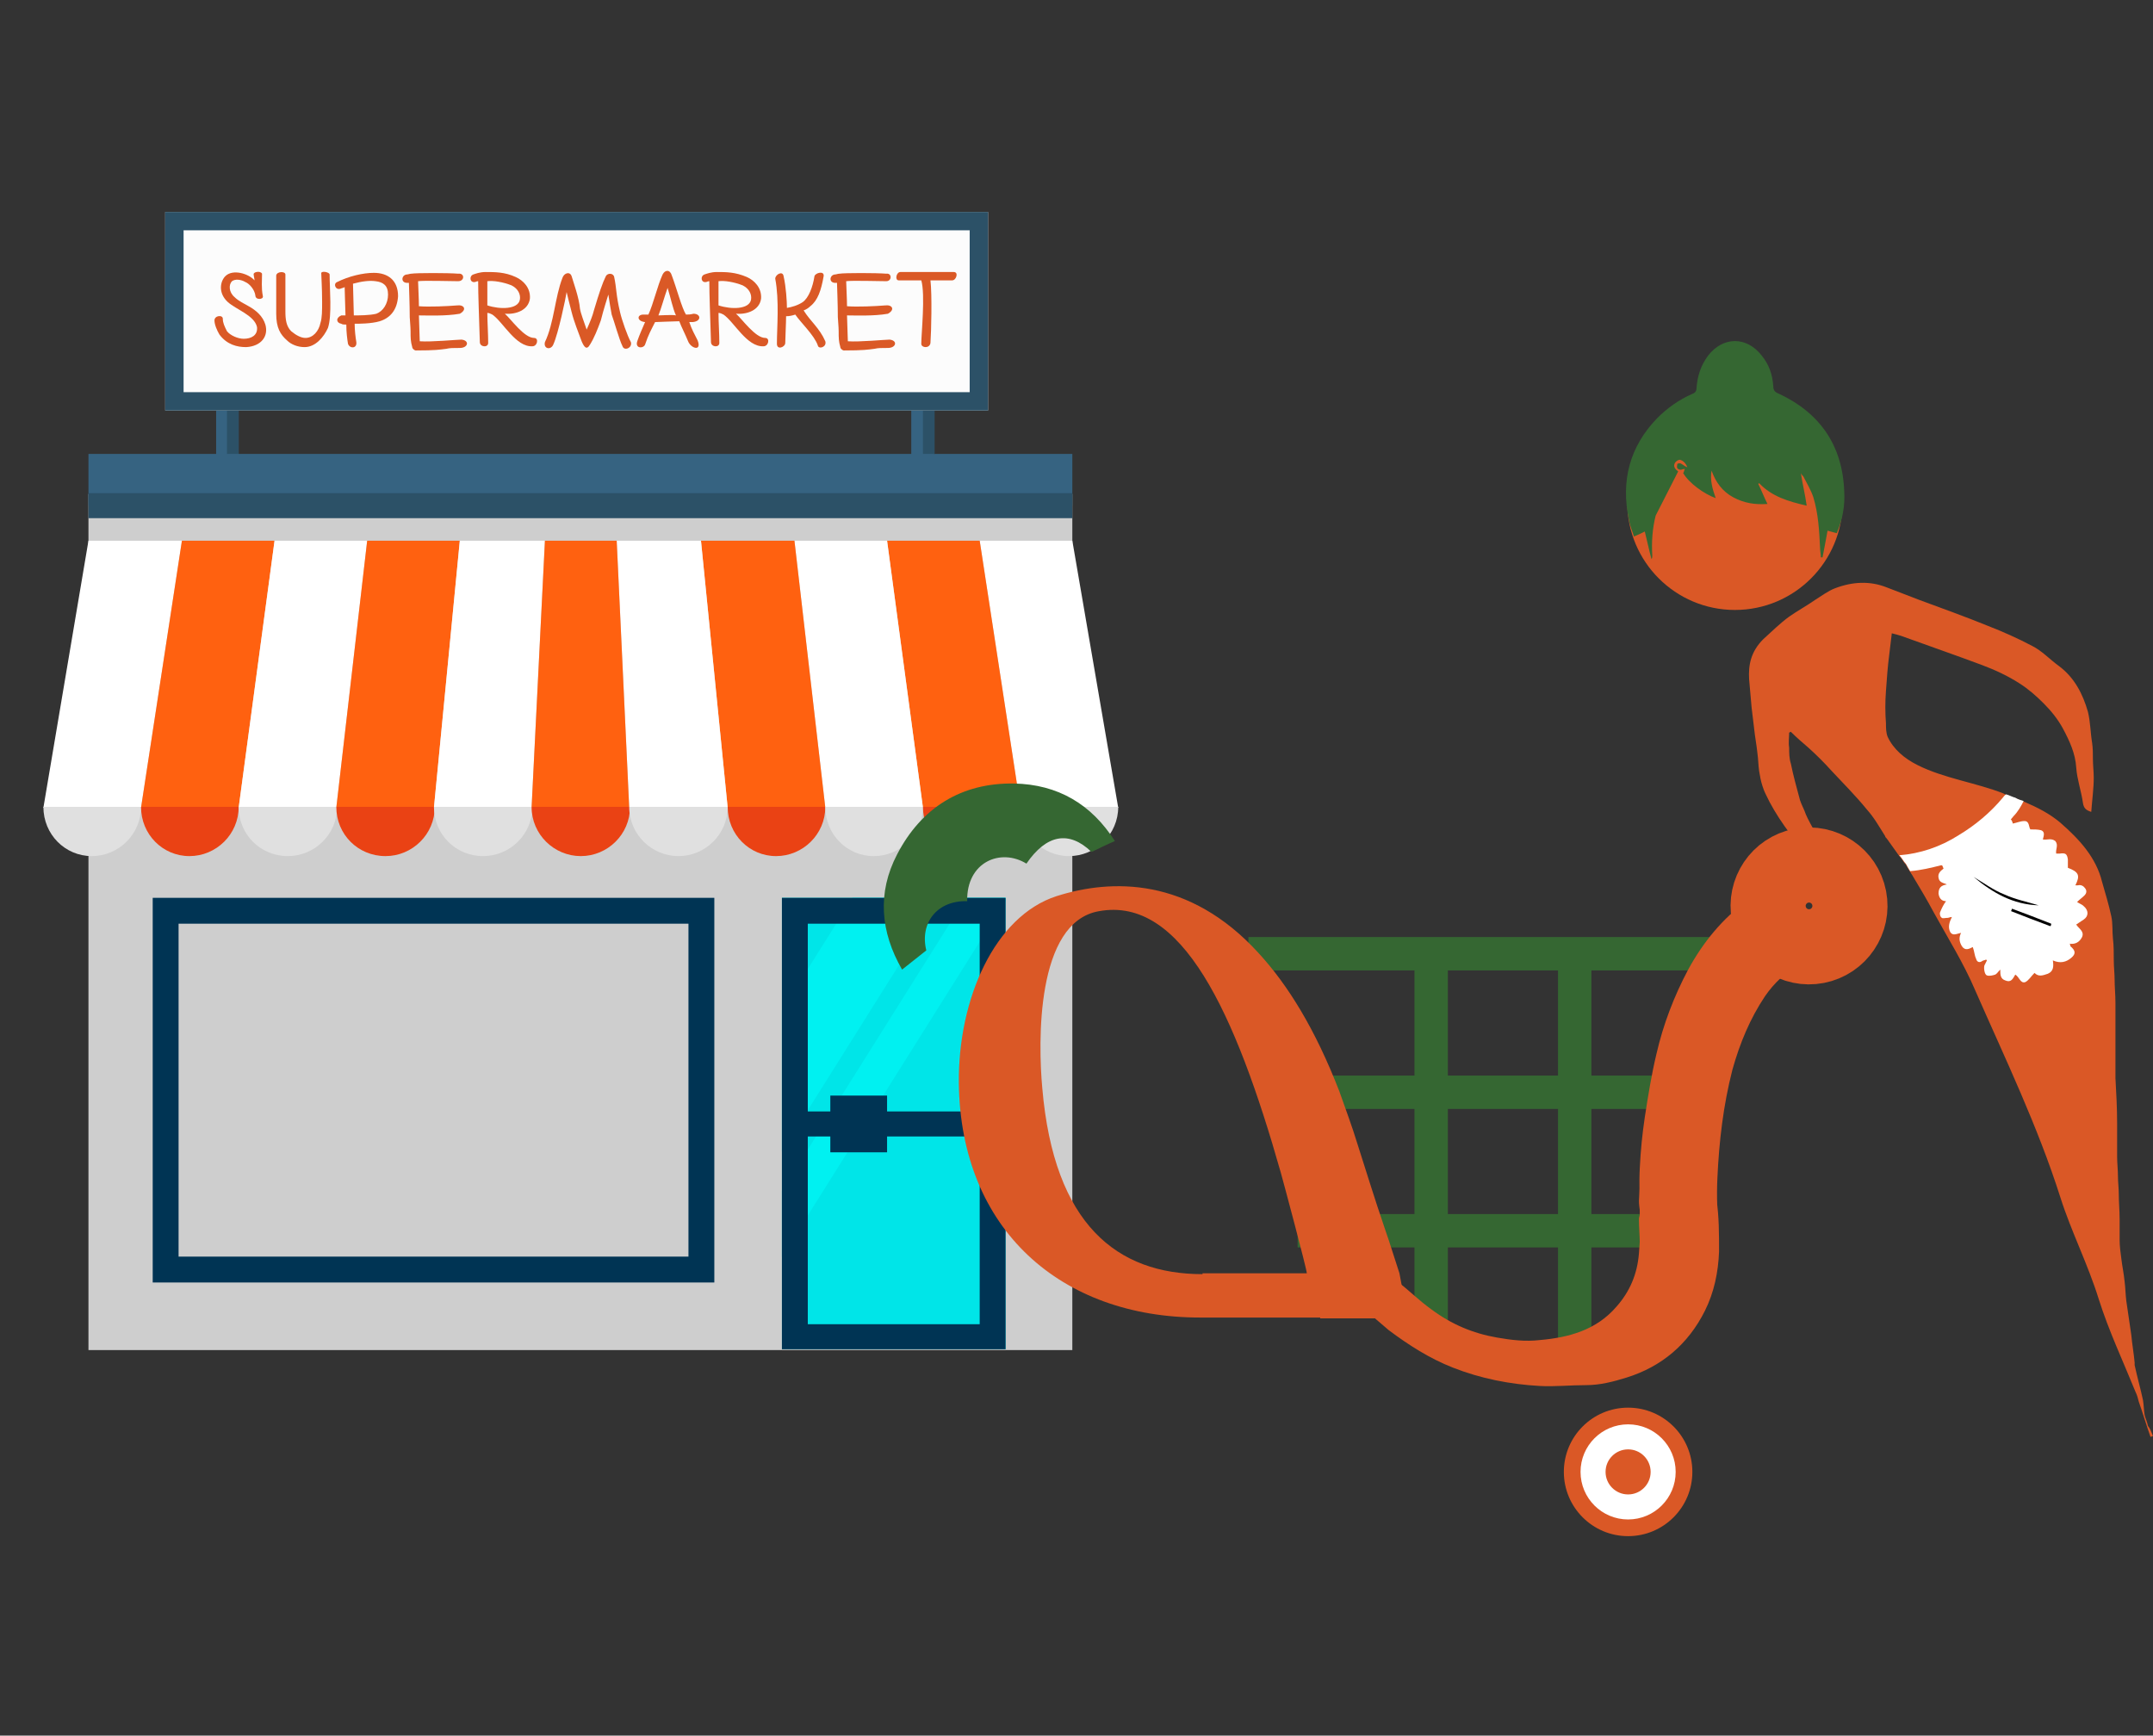 <?xml version="1.0" encoding="utf-8"?>
<!-- Generator: Adobe Illustrator 21.0.0, SVG Export Plug-In . SVG Version: 6.00 Build 0)  -->
<svg version="1.1" id="Layer_1" xmlns="http://www.w3.org/2000/svg" xmlns:xlink="http://www.w3.org/1999/xlink" x="0px" y="0px"
	 viewBox="0 0 258 208" style="enable-background:new 0 0 258 208;" xml:space="preserve">
<rect x="0" y="0" width="258" height="208" fill="#333333" stroke="none"/>
<style type="text/css">
	.st0{fill:#CECECE;}
	.st1{fill:#FFFFFF;}
	.st2{fill:#FF6110;}
	.st3{fill:#E0E0E0;}
	.st4{fill:#EA4214;}
	.st5{fill:#366381;}
	.st6{fill:#2C5167;}
	.st7{fill:#FCFCFC;}
	.st8{fill:#003454;}
	.st9{fill:#00E5E8;}
	.st10{clip-path:url(#SVGID_3_);}
	.st11{fill:#00F1F1;}
	.st12{clip-path:url(#SVGID_5_);}
	.st13{fill:none;}
	.st14{fill:#DA5926;}
	.st15{fill:none;stroke:#356732;stroke-width:4;stroke-miterlimit:10;}
	.st16{fill:none;stroke:#DA5826;stroke-width:9;stroke-miterlimit:10;}
	.st17{fill:#DA5826;}
	.st18{fill:#356732;}
	.st19{fill:#DA5826;stroke:#FFFFFF;stroke-width:3;stroke-miterlimit:10;}
</style>
<g>
	<g>
		<g>
			<g>
				<rect x="10.6" y="59.2" class="st0" width="117.9" height="102.6"/>
			</g>
			<g>
				<g>
					<g>
						<polygon class="st1" points="10.6,64.8 5.2,96.8 16.9,96.8 21.8,64.8 						"/>
					</g>
					<g>
						<polygon class="st2" points="21.8,64.8 16.9,96.8 28.6,96.8 32.9,64.8 						"/>
					</g>
					<g>
						<polygon class="st1" points="32.9,64.8 28.6,96.8 40.3,96.8 44,64.8 						"/>
					</g>
					<g>
						<polygon class="st2" points="44,64.8 40.3,96.8 52,96.8 55.1,64.8 						"/>
					</g>
					<g>
						<polygon class="st1" points="55.1,64.8 52,96.8 63.7,96.8 65.3,64.8 						"/>
					</g>
					<g>
						<polygon class="st1" points="128.5,64.8 117.4,64.8 122.3,96.8 134,96.8 						"/>
					</g>
					<g>
						<polygon class="st2" points="106.3,64.8 110.6,96.8 122.3,96.8 117.4,64.8 						"/>
					</g>
					<g>
						<polygon class="st1" points="95.2,64.8 98.9,96.8 110.6,96.8 106.3,64.8 						"/>
					</g>
					<g>
						<polygon class="st2" points="84,64.8 87.2,96.8 98.9,96.8 95.2,64.8 						"/>
					</g>
					<g>
						<polygon class="st1" points="73.9,64.8 75.4,96.8 87.2,96.8 84,64.8 						"/>
					</g>
					<g>
						<polygon class="st2" points="72.9,64.8 69.6,64.8 66.3,64.8 65.3,64.8 63.7,96.8 69.6,96.8 75.4,96.8 73.9,64.8 						"/>
					</g>
				</g>
				<g>
					<path class="st3" d="M11,102.6c3.2,0,5.9-2.6,5.9-5.9H5.2C5.2,100,7.8,102.6,11,102.6z"/>
				</g>
				<g>
					<path class="st4" d="M22.7,102.6c3.2,0,5.9-2.6,5.9-5.9H16.9C16.9,100,19.5,102.6,22.7,102.6z"/>
				</g>
				<g>
					<path class="st3" d="M34.5,102.6c3.2,0,5.9-2.6,5.9-5.9H28.6C28.6,100,31.2,102.6,34.5,102.6z"/>
				</g>
				<g>
					<path class="st4" d="M46.2,102.6c3.2,0,5.9-2.6,5.9-5.9H40.3C40.3,100,42.9,102.6,46.2,102.6z"/>
				</g>
				<g>
					<path class="st3" d="M57.9,102.6c3.2,0,5.9-2.6,5.9-5.9H52C52,100,54.6,102.6,57.9,102.6z"/>
				</g>
				<g>
					<path class="st4" d="M69.6,102.6c3.2,0,5.9-2.6,5.9-5.9H63.7C63.7,100,66.4,102.6,69.6,102.6z"/>
				</g>
				<g>
					<path class="st3" d="M81.3,102.6c3.2,0,5.9-2.6,5.9-5.9H75.4C75.4,100,78.1,102.6,81.3,102.6z"/>
				</g>
				<g>
					<path class="st4" d="M93,102.6c3.2,0,5.9-2.6,5.9-5.9H87.2C87.2,100,89.8,102.6,93,102.6z"/>
				</g>
				<g>
					<path class="st3" d="M104.7,102.6c3.2,0,5.9-2.6,5.9-5.9H98.9C98.9,100,101.5,102.6,104.7,102.6z"/>
				</g>
				<g>
					<path class="st4" d="M116.4,102.6c3.2,0,5.9-2.6,5.9-5.9h-11.7C110.6,100,113.2,102.6,116.4,102.6z"/>
				</g>
				<g>
					<path class="st3" d="M128.1,102.6c3.2,0,5.9-2.6,5.9-5.9h-11.7C122.3,100,124.9,102.6,128.1,102.6z"/>
				</g>
			</g>
			<g>
				<rect x="10.6" y="54.4" class="st5" width="117.9" height="6.2"/>
			</g>
			<g>
				<rect x="10.6" y="59.1" class="st6" width="117.9" height="3"/>
			</g>
			<g>
				<rect x="25.9" y="40.8" class="st5" width="2.7" height="15.2"/>
			</g>
			<g>
				<rect x="109.2" y="40.8" class="st5" width="2.7" height="15.2"/>
			</g>
			<g>
				<rect x="27.2" y="47.9" class="st6" width="1.4" height="6.5"/>
			</g>
			<g>
				<rect x="110.6" y="47.9" class="st6" width="1.4" height="6.5"/>
			</g>
			<g>
				<rect x="19.8" y="25.4" class="st7" width="98.6" height="23.8"/>
			</g>
			<g>
				<path class="st6" d="M19.8,25.4v23.8h98.6V25.4H19.8z M116.2,47H22V27.6h94.2V47z"/>
			</g>
			<g>
				<g>
					<path class="st8" d="M18.3,107.6v46.1h67.3v-46.1H18.3z M82.5,150.6H21.4v-39.9h61.1V150.6z"/>
				</g>
			</g>
			<g>
				<g>
					<rect id="SVGID_1_" x="93.7" y="107.6" class="st9" width="26.8" height="54.1"/>
				</g>
				<g>
					<g>
						<defs>
							<rect id="SVGID_2_" x="93.7" y="107.6" width="26.8" height="54.1"/>
						</defs>
						<clipPath id="SVGID_3_">
							<use xlink:href="#SVGID_2_"  style="overflow:visible;"/>
						</clipPath>
						<g class="st10">
							
								<rect x="79.2" y="117.1" transform="matrix(0.532 -0.847 0.847 0.532 -56.795 140.459)" class="st11" width="39.1" height="9"/>
						</g>
					</g>
				</g>
				<g>
					<g>
						<defs>
							<rect id="SVGID_4_" x="93.7" y="107.6" width="26.8" height="54.1"/>
						</defs>
						<clipPath id="SVGID_5_">
							<use xlink:href="#SVGID_4_"  style="overflow:visible;"/>
						</clipPath>
						<g class="st12">
							
								<rect x="79" y="125.9" transform="matrix(0.532 -0.847 0.847 0.532 -59.041 149.125)" class="st11" width="52.8" height="4.2"/>
						</g>
					</g>
				</g>
			</g>
			<g>
				<g>
					<path class="st8" d="M93.7,107.6v54.1h26.8v-54.1H93.7z M117.4,158.7H96.8v-22.5h2.7v1.9h6.8v-1.9h11.1V158.7z M117.4,133.2
						h-11.1v-1.9h-6.8v1.9h-2.7v-22.5h20.6V133.2z"/>
				</g>
			</g>
		</g>
		<rect x="22.3" y="29.6" class="st13" width="93.7" height="15.4"/>
	</g>
</g>
<g>
	<path class="st14" d="M31.5,35.5c0.1,0.4-0.9,0.5-0.9-0.1c-0.1-0.7-0.7-1.4-1.2-1.6c-0.5-0.3-1.2-0.4-1.6-0.1
		c-0.4,0.4-0.4,1.3,0.3,1.9c0.5,0.5,1.2,0.8,1.7,1.1c0.9,0.5,1.7,1.2,2,2.2c0.4,1.4-0.5,2.6-2.3,2.7c-1.1,0-2.3-0.3-3.2-1.5
		c-0.3-0.5-0.6-1.2-0.6-1.7c0-0.6,1-0.7,1-0.2s0.2,0.9,0.5,1.5c0.4,0.5,1.3,0.9,2,0.9c0.9,0,1.7-0.4,1.6-1.4c-0.3-1.4-2.5-2.1-3.5-3
		c-1.2-1.1-0.9-2.5-0.3-3.1c0.9-0.9,2.8-0.3,3.5,0.5c0-0.2-0.1-0.5-0.1-0.7c-0.1-0.3,0.8-0.5,1-0.1C31.4,33.6,31.3,34.5,31.5,35.5z"
		/>
	<path class="st14" d="M39.5,32.9c0,1.7,0.3,4.9-0.2,6.4c-0.5,1.1-1.5,2.3-2.8,2.3c-0.8,0-1.6-0.3-2.1-0.8c-0.8-0.7-1.3-1.5-1.3-3.2
		c0-1.6,0-3,0-4.6c0.1-0.5,1.1-0.5,1.1-0.1v4.4c0,1,0.1,1.8,0.7,2.4c0.6,0.5,1.2,0.8,1.7,0.8c0.9,0,1.6-0.8,1.8-1.8
		c0.2-0.6,0.2-1.5,0.2-2.5c0-1.7-0.1-3.1-0.1-3.4C38.4,32.4,39.5,32.6,39.5,32.9z"/>
	<path class="st14" d="M47.7,35.5c-0.1,1.6-0.9,2.6-2.2,3c-1,0.3-2.5,0.3-3,0.3c0,0.8,0.1,1.6,0.2,2.2c0.1,0.8-0.8,0.8-1,0.2
		c-0.1-0.6-0.2-1.4-0.2-2.3c-0.2,0-0.5,0-0.6-0.1c-0.6-0.1-0.7-0.7,0-1c0.1,0,0.4,0,0.5,0c0-0.3-0.1-3-0.1-3.4
		c-0.1,0.1-0.3,0.1-0.5,0.2c-0.6,0.2-0.9-0.6-0.4-0.8c1.4-0.7,3.1-1.1,4.4-1.1C46.5,32.7,47.7,33.6,47.7,35.5z M42.3,34
		c0,0.3,0.1,3.5,0.1,3.8c0.6,0,1.9,0,2.7-0.2c0.8-0.3,1.4-1.2,1.4-2.3s-0.6-1.5-1.5-1.6C44.3,33.6,43.4,33.7,42.3,34z"/>
	<path class="st14" d="M54.9,33.7c-0.7,0-4.2-0.1-4.8,0c0,0.3,0.1,2.2,0.1,3c1.2,0.1,3.4,0,4.6-0.1c0.8-0.1,1.2,0.5,0.3,1
		c-1.7,0.3-3.9,0.2-4.9,0.2c0,0.2,0.1,2.8,0.1,3.1c1.4,0.1,4.5-0.2,5-0.2c1,0.1,0.8,1-0.2,1c-0.8,0-1.2,0-1.6,0.1
		c-0.8,0.1-1.3,0.2-3.7,0.2c-0.1,0-0.4-0.2-0.4-0.4c-0.2-0.7-0.2-1.1-0.2-1.9c0-0.5-0.1-1.5-0.1-1.7c0-1.5-0.1-3.9-0.1-4.1h-0.2
		c-0.8,0-0.7-0.9-0.1-1c0.2,0,0.4-0.1,0.6-0.1c0.6-0.1,4.4-0.1,5.6,0C55.7,32.7,55.7,33.7,54.9,33.7z"/>
	<path class="st14" d="M61.8,33.2c0.9,0.4,1.8,1.3,1.7,2.6c-0.2,1.4-1.7,1.9-3,1.8c0.7,0.6,2.3,2.9,3.5,2.9c0.6,0,0.4,1-0.2,1
		c-2,0.1-3.5-2.9-4.8-3.8c-0.2-0.1-0.4-0.2-0.6-0.2c0,1.1,0.1,2.5,0.1,3.6c0,0.6-1,0.5-1-0.1c-0.1-3.3-0.2-5.6-0.2-7.3
		c-0.2,0-0.3,0.1-0.4,0.1c-0.6,0.1-0.7-0.7-0.2-0.9c0.3-0.1,0.8-0.3,1.5-0.3C59.3,32.6,60.5,32.6,61.8,33.2z M58.4,36.6
		c1.5,0.5,3.7,0.5,3.9-0.7c0.1-0.6-0.2-1.3-1-1.7c-1-0.4-2.2-0.6-2.9-0.5C58.4,34.4,58.4,35.3,58.4,36.6z"/>
	<path class="st14" d="M69.5,37c0.1,0.6,0.5,1.6,0.8,2.5c0.4-0.9,0.7-1.6,0.9-2.4c0.6-2,1-3.2,1.4-4c0.2-0.4,0.9-0.4,1,0.1
		c0.3,1.4,0.2,2.1,0.7,4.2c0.2,0.9,0.9,2.9,1.3,3.6c0.2,0.7-0.8,1.1-1,0.5c-0.4-0.8-1-3-1.3-3.8c-0.1-0.5-0.3-1.7-0.4-2.4
		c-0.6,1.9-0.8,2.7-0.9,3.1c-0.4,1.1-0.8,2.1-1.3,2.9c-0.4,0.7-0.7,0.3-1-0.4c-0.4-1.1-0.9-2.3-1.2-3.5c-0.3-1.2-0.5-1.9-0.6-2.4
		c-0.1,0.7-1,5-1.6,6.3c-0.3,0.7-1.2,0.5-1-0.3c1.1-2.3,1.2-5.4,2.1-7.7c0.2-0.6,0.9-0.8,1.1-0.2C68.7,33.8,69.4,35.7,69.5,37z"/>
	<path class="st14" d="M80.5,33c0.6,1.6,1.2,3.9,1.7,4.7c0.3,0,0.5,0,0.9-0.1c0.9,0,1,0.9-0.1,1c-0.1,0-0.3,0-0.4,0
		c0.3,0.9,0.6,1.4,1,2.2c0.5,1.3-0.7,1-1.1,0.2c-0.5-1.2-0.8-1.7-1.1-2.5c-0.6,0-2.7,0.1-2.9,0.1c-0.5,1-0.8,1.5-1.2,2.7
		c-0.2,0.5-1.3,0.5-0.9-0.5c0.2-0.6,0.6-1.5,0.9-2.2c-1-0.1-1-0.9-0.2-0.9h0.6c0.6-1.3,1.1-3.5,1.7-4.8C79.7,32.3,80.3,32.3,80.5,33
		z M80,34.5c-0.4,1.1-0.8,2.6-1.1,3.3c0.2,0,1.8-0.1,2.1,0C80.6,36.9,80.4,35.8,80,34.5z"/>
	<path class="st14" d="M89.5,33.2c0.9,0.4,1.8,1.3,1.7,2.6c-0.2,1.4-1.7,1.9-3,1.8c0.7,0.6,2.3,2.9,3.5,2.9c0.6,0,0.4,1-0.2,1
		c-2,0.1-3.5-2.9-4.8-3.8c-0.2-0.1-0.4-0.2-0.6-0.2c0,1.1,0.1,2.5,0.1,3.6c0,0.6-1,0.5-1-0.1c-0.1-3.3-0.2-5.6-0.2-7.3
		c-0.2,0-0.3,0.1-0.4,0.1c-0.6,0.1-0.7-0.7-0.2-0.9c0.3-0.1,0.8-0.3,1.5-0.3C87,32.6,88.1,32.6,89.5,33.2z M86.1,36.6
		c1.5,0.5,3.7,0.5,3.9-0.7c0.1-0.6-0.2-1.3-1-1.7c-1-0.4-2.2-0.6-2.9-0.5C86.1,34.4,86.1,35.3,86.1,36.6z"/>
	<path class="st14" d="M94.3,36.9c0.6-0.1,1.3-0.3,1.9-0.7c0.7-0.5,1.2-1.8,1.4-3.1c0.1-0.4,1.2-0.7,1.1,0c-0.3,1.7-0.7,2.9-1.6,3.6
		c-0.2,0.2-0.5,0.4-0.8,0.5c0.8,1.3,1.9,2.1,2.6,3.7c0.2,0.7-0.8,1-0.9,0.5c-0.4-1.2-2.1-2.8-2.7-3.7c-0.3,0.1-0.7,0.2-1.1,0.2
		c0,0.8-0.1,2.6-0.1,3.2c0,0.5-1,0.9-1,0.1c0-1.9,0.3-5.2-0.2-7.8c0-0.5,0.9-1,1-0.3C94.2,34.4,94.3,36.2,94.3,36.9z"/>
	<path class="st14" d="M106.2,33.7c-0.7,0-4.2-0.1-4.8,0c0,0.3,0.1,2.2,0.1,3c1.2,0.1,3.4,0,4.6-0.1c0.8-0.1,1.2,0.5,0.3,1
		c-1.7,0.3-3.9,0.2-4.9,0.2c0,0.2,0.1,2.8,0.1,3.1c1.4,0.1,4.5-0.2,5-0.2c1,0.1,0.8,1-0.2,1c-0.8,0-1.2,0-1.6,0.1
		c-0.8,0.1-1.3,0.2-3.7,0.2c-0.1,0-0.4-0.2-0.4-0.4c-0.2-0.7-0.2-1.1-0.2-1.9c0-0.5-0.1-1.5-0.1-1.7c0-1.5-0.1-3.9-0.1-4.1h-0.2
		c-0.8,0-0.7-0.9-0.1-1c0.2,0,0.4-0.1,0.6-0.1c0.6-0.1,4.4-0.1,5.6,0C106.9,32.7,106.9,33.7,106.2,33.7z"/>
	<path class="st14" d="M114.3,32.6c0.6,0,0.3,1-0.2,1c-0.7,0-2.4,0-2.6,0c0.2,1.7,0.1,6.1,0,7.5c-0.1,0.7-1.1,0.6-1.1,0.1
		c0-1.2,0.5-5.9,0-7.6c-0.5,0-2.2,0-2.7,0s-0.3-1,0.2-1C108.8,32.6,113.5,32.6,114.3,32.6z"/>
</g>
<g>
	<g>
		<g>
			<g>
				<line class="st15" x1="149.6" y1="114.3" x2="207.5" y2="114.3"/>
				<line class="st15" x1="171.5" y1="158.8" x2="171.5" y2="114.3"/>
				<line class="st15" x1="188.7" y1="161.1" x2="188.7" y2="115.1"/>
				<line class="st15" x1="155.5" y1="130.9" x2="201.5" y2="130.9"/>
				<line class="st15" x1="155.5" y1="147.5" x2="201.5" y2="147.5"/>
				
					<ellipse transform="matrix(0.982 -0.191 0.191 0.982 -16.741 43.411)" class="st16" cx="216.7" cy="108.5" rx="4.9" ry="4.9"/>
				<g>
					<path class="st17" d="M212,106.1c0.1,0,0.2,0,0.3,0c0,0.1,0,0.3,0.1,0.4c1.2,2.7,2.4,5.4,3.6,8c0.2,0.4,0.2,0.7-0.3,1
						c-1.7,1-3.1,2.3-4.2,3.9c-1.8,2.7-3,5.6-3.9,8.8c-1.1,4.3-1.6,8.6-1.8,13c-0.1,2.1,0,4.3,0,6.4c0,0.2,0,0.4,0,0.7
						c-0.7,0.1-1.4,0.2-2,0.2c-1.5,0.1-2.9,0.2-4.4,0.3c-0.1,0-0.2,0.1-0.3,0.2c-0.9,0-1.8,0.1-2.6,0.1c0-1-0.1-2-0.1-3
						c0-0.2,0.1-0.4,0.1-0.6c0-1.8-0.1-3.7,0-5.5c0.1-2.1,0.3-4.1,0.6-6.1c0.4-2.6,0.8-5.1,1.4-7.6c0.8-3.5,2.1-6.9,3.8-10.1
						c1.8-3.3,4.1-6.1,7.1-8.3C210.3,107.2,211.2,106.6,212,106.1z"/>
				</g>
				<g>
					<path class="st17" d="M199.8,124.2c0.4,1.1,0.9,2.1,1.3,3.2c1.4,3.5,2.7,6.9,3.4,10.6c0.4,2,1,3.9,1.2,5.8
						c0.3,2,0.3,4.1,0.3,6.2c-0.1,2.5-0.6,4.9-1.7,7.1c-2,4-5.2,6.7-9.4,8c-1.6,0.5-3.2,0.9-4.8,0.9c-1.9,0-3.8,0.2-5.6,0.1
						c-3.6-0.2-7.1-0.9-10.4-2.2c-2.8-1.1-5.3-2.7-7.7-4.5c-0.7-0.6-1.4-1.2-2.1-1.8c0-0.1,0-0.3,0-0.4c0.6-0.7,1.3-1.4,1.9-2.1
						c0.4-0.5,0.9-1,1.3-1.5c1.4,1.1,2.6,2.3,4,3.3c2.4,1.8,5,2.9,7.9,3.4c1.7,0.3,3.4,0.5,5.1,0.3c3.5-0.3,6.8-1.2,9.2-4
						c1.6-1.8,2.5-3.9,2.7-6.4c0.1-1.3,0.2-2.6,0.2-4c0-0.8-0.2-1.5-0.2-2.3c0.1-1.7,0.2-3.3,0.4-5c0.1-1.1,0.2-2.3,0.4-3.4
						c0.3-1.9,0.6-3.9,1-5.8s1-3.8,1.6-5.7C199.7,124.2,199.8,124.2,199.8,124.2z"/>
				</g>
				<path class="st18" d="M216.1,129.5"/>
				<path class="st17" d="M168,154.2L168,154.2l-0.3-1.6c-0.6-1.8-1.1-3.5-1.7-5.2c-1.3-3.8-2.4-7.4-3.3-10.2
					c-0.7-2.3-1.5-4.4-2.2-6.4c-2.9-7.5-6.2-12.8-9.7-16.6c-8.3-9.1-17.6-8.9-24.2-6.8c-7.4,2.4-11.8,12.3-11.7,22.4
					c0.2,17.6,12.3,28.1,28.9,28.1h14.4c0,0,0,0,0,0.1h10.5L168,154.2z M144.1,152.7c-10.2,0-17.8-5.9-19.2-22.3
					c-0.5-5.4-0.8-19.9,6.8-21.2c9.9-1.8,16.3,12,21.8,31.4c0.2,0.7,3.1,11.5,3.1,12h-12.5L144.1,152.7L144.1,152.7z"/>
			</g>
			<path class="st18" d="M133.6,100.8c-1,0.4-1.9,0.9-2.8,1.3c-2.7-2.6-5.4-2.1-7.8,1.4c-3.1-1.9-7.2-0.2-7.1,4.5
				c-3.6-0.1-5.7,2.6-4.9,5.9c-1,0.8-1.9,1.5-2.9,2.3c-2.6-4.5-3-9.2-0.6-13.8c2.9-5.6,7.7-8.6,14-8.5
				C126.8,94,130.8,96.4,133.6,100.8z"/>
		</g>
		<g>
			<g>
				<path class="st17" d="M258,172.1c-0.1,0-0.2,0.1-0.3,0.1c-0.5-1.4-0.9-2.8-1.4-4.2c-0.1-0.4-0.2-0.8-0.4-1.2
					c-1.5-3.7-3.2-7.3-4.4-11.1c-1.3-4.2-3.3-8.1-4.6-12.2c-2.7-8.5-6.6-16.6-10.2-24.8c-1.4-3.3-3.3-6.3-5-9.4
					c-0.8-1.5-1.7-3-2.6-4.5c-0.1-0.1-0.1-0.2-0.2-0.3c-0.1-0.2-0.2-0.3-0.3-0.5s-0.2-0.4-0.4-0.6c-0.2-0.3-0.4-0.6-0.6-0.8
					c-0.5-0.7-1-1.4-1.5-2.1c-0.1-0.1-0.2-0.2-0.2-0.3c-0.7-1.1-1.3-2.2-2.2-3.2c-1.3-1.6-2.8-3.1-4.2-4.6c-0.9-1-1.8-1.9-2.8-2.8
					c-0.7-0.6-1.4-1.2-2.1-1.9c-0.1,0-0.1,0.1-0.2,0.1c0,0.6-0.1,1.2,0,1.8c0,0.6,0,1.3,0.2,1.9c0.3,1.5,0.7,2.9,1.1,4.4
					c0.2,0.6,0.5,1.1,0.7,1.7c0.2,0.5,0.8,1.6,1.5,2.8c0.4,0.8,0.9,1.6,1.4,2.4c1,1.5,2,2.9,2.5,3.4l-2.7-1.6
					c-0.9-0.7-1.7-1.5-2.5-2.3c-1.7-1.6-3.9-4.7-5-7.1c-0.2-0.4-0.3-0.7-0.4-1c-0.2-0.6-0.3-1.2-0.4-1.8c-0.1-0.7-0.1-1.4-0.2-2.1
					c-0.1-1-0.3-2-0.4-3c-0.1-0.8-0.2-1.7-0.3-2.5c-0.1-1.1-0.2-2.3-0.3-3.4c-0.1-1.7,0.2-3.3,1.7-4.8c1-0.9,2-1.9,3.1-2.7
					c1-0.7,2.1-1.3,3.1-2c0.8-0.5,1.6-1.1,2.4-1.4c2.1-0.8,4.2-0.9,6.2-0.1c1.3,0.5,2.6,1,3.9,1.5c2.7,1,5.5,2,8.2,3.1
					c1.8,0.7,3.6,1.5,5.3,2.4c1.2,0.6,2.1,1.6,3.2,2.4c1.9,1.4,2.9,3.4,3.5,5.5c0.3,1.2,0.3,2.5,0.5,3.7c0.1,0.7,0.1,1.3,0.1,2
					s0.1,1.5,0.1,2.2c0,1.3-0.2,2.7-0.3,4.1c-0.6-0.2-0.9-0.4-1-1.1c-0.2-1.4-0.7-2.8-0.8-4.2c-0.1-1.7-0.8-3.2-1.6-4.7
					c-0.6-1.1-1.4-2.1-2.3-3c-0.9-0.9-1.8-1.7-2.9-2.4c-1.4-0.9-2.9-1.6-4.5-2.2c-3.2-1.2-6.4-2.3-9.7-3.5c-0.3-0.1-0.7-0.2-1.1-0.3
					c-0.1,0.9-0.2,1.7-0.3,2.5c-0.2,1.5-0.3,3-0.4,4.4c-0.1,1.3-0.1,2.6,0,3.9c0,0.5,0,1.1,0.2,1.6c0.7,1.5,2,2.6,3.6,3.4
					c3.2,1.6,7,2.1,10.3,3.4l0,0c0.1,0.1,0.3,0.1,0.4,0.2c0.4,0.1,0.7,0.3,1.1,0.4c0.3,0.1,0.6,0.3,1,0.4c1.6,0.7,3,1.4,4.3,2.5
					c2.3,2,4.3,4.2,5,7.1c0.4,1.4,0.8,2.7,1.1,4.1c0.2,0.9,0.1,1.8,0.2,2.7c0.1,0.8,0.1,1.7,0.1,2.6c0,0.8,0.1,1.6,0.1,2.3
					c0,0.9,0.1,1.8,0.1,2.8c0,0.8,0,1.6,0,2.4c0,0.7,0,1.4,0,2.1c0,0.9,0,1.8,0,2.8c0,0.6,0,1.1,0,1.7c0.1,1.8,0.2,3.6,0.2,5.4
					c0,1.3,0,2.7,0,4c0,0.8,0.1,1.6,0.1,2.4c0,0.7,0.1,1.4,0.1,2.1c0,1,0.1,2,0.1,3c0,0.8,0,1.7,0,2.5c0,0.7,0.1,1.5,0.2,2.2
					c0.1,0.9,0.3,1.8,0.4,2.8c0.1,0.8,0.1,1.5,0.2,2.3c0.2,1.4,0.4,2.7,0.6,4.1c0.1,1.1,0.3,2.2,0.4,3.3c0,0.1,0,0.2,0,0.3
					c0.3,1.4,0.7,2.8,1,4.2c0.1,0.6,0.1,1.2,0.2,1.8c0.1,0.4,0.3,0.8,0.4,1.3C257.6,171.1,257.8,171.6,258,172.1z"/>
			</g>
			<circle class="st17" cx="207.9" cy="60.2" r="12.9"/>
			<path class="st1" d="M233.8,101.6c0.5-0.2,1-0.4,1.5-0.6c0.4-0.2,0.6-0.5,0.9-0.8c0.2-0.2,0.5-0.4,0.8-0.6
				c0.1-0.1,0.3-0.1,0.4-0.2c0.4-0.3,0.9-0.6,1.3-0.9c0.2-0.2,0.6-0.2,0.4-0.7c0-0.1,0.1-0.1,0.1-0.2c0.2-0.3,0.3-0.7,0.5-1
				c0.1,0,0.2,0.1,0.3,0.2c-0.1,0.4-0.2,0.8-0.3,1.3c0.7-0.1,1.3-0.3,1.5,0.6c0.5-0.1,0.9-0.3,1.4-0.3c0.6,0,0.5,0.7,0.7,1
				c0.5,0,0.9,0,1.3,0.1c0.5,0.2,0.3,0.7,0.2,1.1c0.5,0.1,1-0.2,1.5,0.2c0.4,0.5,0,1,0.1,1.5c0.1,0,0.3,0,0.4,0c0.7-0.1,0.9,0,1,0.7
				c0,0.3,0,0.6,0,1c1.3,0.5,1.5,0.9,0.9,2.1c0.1,0,0.2,0,0.3,0c0.4-0.1,0.7,0.1,0.9,0.4s0.1,0.6-0.1,0.8c-0.3,0.3-0.6,0.5-0.9,0.8
				c0.3,0.2,0.6,0.3,0.8,0.5c0.6,0.5,0.6,1.2,0,1.6c-0.3,0.2-0.6,0.4-0.9,0.6c0.3,0.5,1,0.8,0.7,1.5c-0.3,0.6-0.8,0.9-1.5,0.8
				c0.1,0.1,0.1,0.2,0.1,0.3c0.6,0.5,0.7,0.9,0.1,1.4s-1.3,0.7-2.2,0.3c0.1,0.7,0.1,1.3-0.6,1.6c-0.6,0.2-1.1,0.4-1.6-0.1
				c-0.4,0.4-0.7,0.9-1.1,1.1c-0.6,0.2-0.7-0.6-1.2-0.9c-0.3,0.5-0.5,1-1.2,0.7c-0.6-0.2-0.6-0.7-0.6-1.3c-0.3,0.3-0.4,0.5-0.6,0.6
				c-0.3,0.1-0.7,0.2-1,0.1s-0.4-0.9-0.3-1.2c0.1-0.2,0.2-0.4,0.3-0.6L238,115c-0.2,0.1-0.4,0.1-0.5,0.2c-0.3,0.2-0.6,0.1-0.7-0.3
				c-0.2-0.4-0.2-0.9-0.4-1.4c-0.4,0.2-0.9,0.5-1.3-0.1c-0.3-0.5-0.4-1-0.1-1.6c-0.5,0.1-1,0.4-1.3-0.1c-0.3-0.6-0.1-1.2,0.2-1.8
				c-0.2,0-0.4,0.1-0.5,0.1c-0.3,0-0.6,0.1-0.7,0c-0.2-0.1-0.3-0.5-0.2-0.7c0.2-0.5,0.4-0.9,0.7-1.3c-0.4,0-0.8-0.2-0.9-0.9
				c0-0.7,0.3-1,1-1.1c-0.4-0.2-0.9-0.2-1-0.8c-0.1-0.5,0.2-0.8,0.6-1.1c-0.1-0.3-0.3-0.6-0.3-0.8c0-0.3,0.2-0.5,0.4-0.8
				c-0.1-0.1-0.3-0.2-0.5-0.3v-0.1c0.2,0,0.4-0.1,0.5-0.1C233.2,102,233.5,101.8,233.8,101.6L233.8,101.6z"/>
			<g>
				<path d="M244.3,108.5c-3.1-0.1-5.5-1.5-7.8-3.4c1.2,0.7,2.4,1.6,3.7,2.1C241.5,107.8,243,108.1,244.3,108.5z"/>
				<path d="M245.7,111c-1.6-0.6-3.2-1.2-4.7-1.8c0-0.1,0.1-0.2,0.1-0.3c1.6,0.6,3.2,1.2,4.7,1.8C245.8,110.8,245.8,110.9,245.7,111
					z"/>
			</g>
			<path class="st13" d="M199.8,57.3c0.1,0,0.1,0,0.2,0"/>
			<path class="st18" d="M199.8,57.6"/>
			<path class="st18" d="M198.4,61.8c-0.4,1.6-0.5,3.2-0.4,4.8c0,0.1,0,0.3-0.1,0.4c-0.3-1.1-0.5-2.1-0.8-3.3
				c-0.4,0.2-0.8,0.4-1.3,0.6c-0.2-0.7-0.5-1.3-0.6-2c-1-4.7,0.1-8.8,3.4-12.2c1.2-1.2,2.6-2.2,4.2-2.9c0.3-0.1,0.5-0.3,0.5-0.7
				c0.1-1.4,0.5-2.7,1.4-3.9c1.8-2.3,4.6-2.3,6.4,0c0.9,1.1,1.3,2.3,1.4,3.7c0,0.5,0.2,0.7,0.7,0.9c4.9,2.3,7.6,6.2,7.8,11.7
				c0.1,1.7-0.2,3.4-0.9,5c-0.4-0.1-0.7-0.2-1.1-0.3c-0.2,1.1-0.4,2.2-0.6,3.2c-0.1,0-0.2,0-0.2,0c0-0.4-0.1-0.8-0.1-1.2
				c-0.1-2-0.2-4-0.8-6c-0.3-0.9-0.8-1.7-1.2-2.5c-0.1-0.1-0.2-0.2-0.3-0.4c0.2,1.3,0.5,2.5,0.7,3.9c-2.2-0.5-4.2-1.1-5.7-2.7
				l-0.1,0.1c0.4,0.8,0.7,1.6,1.1,2.4c-1.5,0.1-2.8-0.1-4.1-0.8s-2.1-1.8-2.6-3.2c-0.2,1.1,0.1,2.2,0.5,3.3c-1.4-0.5-3.2-1.8-3.9-3
				c0.1-0.1,0.1-0.3,0.2-0.5c-0.2,0-0.4,0.1-0.5,0.1s-0.4-0.1-0.4-0.2c-0.1-0.1,0-0.4,0-0.5c0.1-0.1,0.4-0.1,0.5,0
				c0.2,0.1,0.4,0.3,0.7,0.4c-0.2-0.5-0.5-0.8-0.9-0.9c-0.2,0-0.5,0.2-0.6,0.4c-0.2,0.4,0,0.7,0.4,1L198.4,61.8z"/>
			<path class="st18" d="M199.3,56.8c-0.3,0.4-0.1,0.8,0.6,1.2c-0.2,0.4-0.4,0.7-0.7,1.1c0-0.1-0.1-0.3-0.1-0.4
				c-0.2-0.3-0.4-0.7-0.6-1c-0.3,0.1-0.3,0.5-0.1,0.7L199.3,56.8z"/>
			<path class="st1" d="M242.5,96c-0.3,0.6-0.7,1.3-1.2,1.8c-0.8,1-1.7,2-2.8,2.9c-1.7,1.4-3.6,2.3-5.7,3c-0.1,0-0.1,0-0.2,0
				c-1.2,0.3-2.4,0.6-3.7,0.7c-0.1-0.2-0.2-0.3-0.3-0.5s-0.2-0.4-0.4-0.6c-0.2-0.3-0.4-0.6-0.6-0.8c2.5-0.2,4.9-1,7.1-2.4
				c2-1.2,3.8-2.7,5.3-4.5c0.1-0.1,0.2-0.3,0.4-0.4c0.4,0.1,0.7,0.3,1.1,0.4C241.8,95.8,242.2,95.9,242.5,96z"/>
		</g>
	</g>
	<g>
		<circle class="st17" cx="195.1" cy="176.4" r="7.7"/>
		<circle class="st19" cx="195.1" cy="176.4" r="4.2"/>
	</g>
</g>
<g>
	<g>
		<path class="st18" d="M496.3,70.2c5-0.5,8.3,3.3,9.2,10.6c4.1,0,8.2,0,12.3,0c4.8-0.1,9.2,1.3,13.1,4c11.1,7.6,12.1,23.3,3.2,32.1
			c-5,4.9-10.7,7.3-17.6,6.8c-9.5-0.6-18.7-8.6-19.7-17.9c-0.4-4-0.4-8.1-0.4-12.1c-0.1-7.1,0-14.2,0-21.4
			C496.3,71.6,496.3,70.9,496.3,70.2z M505.4,89.8c0,0.3-0.1,0.7-0.1,1.2c0,4.3-0.4,8.7,0.1,12.9c0.6,5,3.5,8.6,8.3,10.5
			c5.3,2,12.2-0.1,15.5-5.5c4.3-7.2,0.6-17.5-7.8-18.9C516.4,89.1,511,89.8,505.4,89.8z"/>
		<path class="st18" d="M350.8,123.7c-8.3,0-16.3,0.6-24.2-0.1c-11.9-1.1-20.7-11.4-19.5-23.6c0.9-9.5,8.8-17.3,17.8-18.9
			c10.1-1.8,18.5,2.9,23.4,11c1.4,2.4,2.3,5.4,2.4,8.2c0.3,7.1,0.1,14.2,0.1,21.3C350.8,122.3,350.8,122.9,350.8,123.7z
			 M341.8,114.7c0-4.6,0.2-9.3-0.1-14c-0.2-3.2-1.8-6-4.2-8.2c-6-5.3-15.5-3.7-19.5,3c-4.4,7.3-0.6,17.7,7.8,19
			C330.8,115.4,336.2,114.7,341.8,114.7z"/>
		<path class="st18" d="M587.2,123.7c-8.2,0-16,0.4-23.9-0.1c-9.7-0.6-17.6-8.2-19.5-17.2c-2.5-12,6.6-23.8,17.9-25.4
			c7.1-1,13.1,0.8,18.4,5.5c5.2,4.6,7.3,10.4,7.1,17.2c-0.1,5.8,0,11.7,0,17.6C587.2,122.1,587.2,122.8,587.2,123.7z M578.2,114.7
			c0-4.3,0-8.7,0-13.1c0-5-3.7-9.8-8.3-11.5c-5.5-2-12.3,0.1-15.5,5.4c-4.5,7.3-0.6,17.7,7.8,19
			C567.3,115.4,572.7,114.7,578.2,114.7z"/>
		<path class="st18" d="M355,70c3.6,0.1,6.6,1.7,7.8,4.8c1.1,2.8,1.1,6.1,1.6,9c1.9-0.7,4.1-1.8,6.4-2.4
			c10.1-2.7,20.6,1.8,25.6,11.1c1.5,2.8,2.4,5.8,2.4,9c0,7.3,0,14.6,0,21.9c-3.4,0.5-7.8-2.6-8.6-5.9c-0.3-1.2-0.4-2.5-0.4-3.7
			c-0.2-4.8,0.3-9.6-0.5-14.3c-1.5-9-11.9-13.2-19.5-8c-3.9,2.7-5.8,6.5-5.7,11.2c0,4.1,0,8.2,0,12.4c0,4.6-4.6,8.8-8.9,8.4
			C355,105.8,355,88,355,70z"/>
		<path class="st18" d="M437.1,124.1c-6.4-0.4-12.6-0.3-18.7-1.3c-7.7-1.3-14.4-8.8-15.6-16.6c-0.2-1.6-0.4-3.1-0.4-4.7
			c0-9.7,0-19.4,0-29.1c0-0.7,0-1.4,0-2.1c4.4-0.6,9,3.8,9,8.5c0,8,0,16,0,23.9c0,6.7,5.8,12.4,12.4,12.5c2.3,0,4.7-0.1,6.9,0.4
			C434.7,116.5,436.6,119.5,437.1,124.1z"/>
		<path class="st18" d="M306.1,124.1c-6.4-0.4-12.6-0.3-18.6-1.3c-7.4-1.2-14.7-8.8-15.6-16.6c-0.3-2.7-0.4-5.5-0.4-8.3
			c-0.1-5.6,0-11.3,0-16.9c4.4-0.6,9.1,3.8,9,8.5c0,3.4,0.3,6.8-0.1,10.2c-0.9,9.7,5.9,16.5,15.4,15.5c1.4-0.1,3,0,4.3,0.5
			C303.8,116.9,305.7,119.6,306.1,124.1z"/>
	</g>
</g>
<g>
	<circle class="st17" cx="462" cy="98.2" r="26.5"/>
	<circle class="st19" cx="462" cy="98.2" r="14.6"/>
</g>
<g>
	<path class="st14" d="M301.2,157.3c0.4,1.5-3.1,1.6-3-0.3c-0.3-2.4-2.3-4.7-4.1-5.5c-1.8-0.9-4.1-1.4-5.4-0.2
		c-1.2,1.4-1.4,4.4,1,6.4c1.8,1.6,3.9,2.7,5.7,3.7c3.1,1.7,6,3.9,7,7.7c1.2,4.8-1.9,8.9-8,9.1c-3.7,0.1-8-0.9-10.9-5
		c-1-1.6-1.9-4.1-2-6c-0.1-2,3.4-2.4,3.5-0.5c0.1,1.7,0.6,3.2,1.8,5c1.4,1.8,4.4,3.2,6.8,3.2c3.1,0,5.8-1.5,5.4-4.7
		c-1.1-4.7-8.6-7-12-10.2c-4.1-3.8-3.2-8.6-1-10.8c3.1-3,9.5-1.2,11.8,1.9c0.1-0.8-0.2-1.8-0.4-2.4c-0.4-1.2,2.8-1.7,3.3-0.5
		C301.1,150.9,300.6,154,301.2,157.3z"/>
	<path class="st14" d="M328.7,148.5c-0.1,5.8,1.1,16.7-0.8,21.9c-1.6,3.9-5,7.8-9.6,7.8c-2.6,0-5.5-1.1-7.3-2.8
		c-2.8-2.5-4.3-5.1-4.3-10.9c0-5.4,0-10.4,0-15.8c0.2-1.6,3.8-1.9,3.7-0.2v15.1c0,3.4,0.3,6.3,2.3,8.2c1.9,1.9,4,2.6,5.7,2.6
		c3,0,5.3-2.8,6.3-6.1c0.6-2.2,0.8-5.2,0.8-8.7c0-6-0.3-10.5-0.4-11.6C324.9,146.7,328.8,147.3,328.7,148.5z"/>
	<path class="st14" d="M338.8,148.6c8.8,0,14.1,1.1,14.1,6.9c0,2.2-1.4,3.8-3,4.7c0.7,0.2,1.3,0.5,1.9,0.7c3.7,1.6,5.6,3.8,5.6,7.5
		c0,5.9-3.9,7.8-8.6,8.9c-3.9,1.1-6.8,0.4-10.8-0.4c-0.3,1-1,2.3-2.4,1.8c-1.1-0.4-1.2-1.1-0.8-2.6l-0.6-0.3
		c-2.9-1.3-2.2-5.2,0.6-3.6c0.3,0.1,0.6,0.3,0.9,0.5c0.4-3.7,0.3-6.6,0.3-10.2c-4.1-1-3.3-3.5-1.6-3.5h1.5c0-1.9-0.1-5-0.2-6.8h-0.2
		c-2.4,0-2.7-3.2-1.6-3.3l1.6-0.1c-0.1-2,1.8-3,3-1.5C338.5,147.6,338.7,148.3,338.8,148.6z M338.7,173.6c3.1,0.8,6.1,1.1,9,0.5
		c3.6-0.8,6.2-2.2,6.2-5.6c0-2.3-1.7-3.7-3.9-4.7c-2.6-1.3-7.3-1.6-10.4-1.5C339.4,166.8,338.6,173.6,338.7,173.6z M339.4,158.9
		c1.5,0,9.9-0.1,9.9-3.2c0-3.9-7.9-3.8-10.2-3.6C339.2,153.6,339.3,156.6,339.4,158.9z"/>
	<path class="st14" d="M382.2,151.3c-2.4,0-14.3-0.3-16.3-0.1c0,1,0.3,7.6,0.3,10.2c4.1,0.3,11.7,0.1,15.6-0.3
		c2.7-0.2,3.9,1.8,1.2,3.3c-5.9,1.1-13.3,0.6-16.7,0.6c0,0.6,0.2,9.6,0.4,10.7c4.9,0.2,15.6-0.7,17.1-0.7c3.3,0.3,2.6,3.5-0.7,3.5
		c-2.7,0-4.2,0.1-5.5,0.2c-2.8,0.2-4.3,0.5-12.7,0.5c-0.2,0-1.5-0.6-1.5-1.3c-0.6-2.3-0.5-3.9-0.5-6.5c0-1.9-0.2-5.3-0.2-5.8
		c-0.1-5.2-0.3-13.4-0.3-14.1l-0.8,0.1c-2.6,0.1-2.4-2.9-0.4-3.5c0.8-0.1,1.5-0.2,2.1-0.2c2-0.3,15-0.2,19.1,0
		C384.8,147.7,384.8,151.1,382.2,151.3z"/>
	<path class="st14" d="M405.6,149.3c3.2,1.3,6.3,4.6,6,9c-0.7,4.8-5.8,6.7-10.3,6.3c2.4,2.2,7.8,10,12.1,10.1c2.2,0,1.4,3.3-0.6,3.3
		c-6.8,0.2-12-9.8-16.5-12.9c-0.7-0.3-1.3-0.5-2.2-0.7c0.1,3.9,0.3,8.5,0.4,12.3c-0.1,2-3.5,1.8-3.5-0.3
		c-0.5-11.1-0.7-19.1-0.6-25.1c-0.6,0.1-1.1,0.3-1.4,0.3c-1.9,0.4-2.3-2.4-0.8-3.1c1.2-0.5,2.6-0.9,5.2-1
		C397.2,147.2,401.2,147.3,405.6,149.3z M394.3,160.9c5.1,1.6,12.7,1.6,13.4-2.5c0.4-2.1-0.8-4.6-3.3-5.7c-3.3-1.5-7.6-2.1-10.1-1.9
		C394.2,153.5,394.2,156.5,394.3,160.9z"/>
	<path class="st14" d="M432.3,162.3c0.3,2.2,1.6,5.6,2.7,8.6c1.2-3,2.3-5.6,3.1-8.4c2-6.9,3.4-10.8,4.8-13.8
		c0.8-1.5,3.2-1.5,3.5,0.2c1,4.9,0.8,7.3,2.5,14.4c0.8,3.1,3.1,9.9,4.4,12.3c0.8,2.4-2.7,3.7-3.4,1.8c-1.4-2.6-3.6-10.2-4.4-13.2
		c-0.5-1.6-1-5.7-1.5-8.4c-2.1,6.4-2.8,9.1-3.2,10.5c-1.4,3.9-2.8,7.3-4.3,10c-1.5,2.5-2.5,0.9-3.4-1.2c-1.5-3.8-3.1-8-4-11.9
		s-1.6-6.6-2.2-8.3c-0.4,2.3-3.5,17.1-5.6,21.7c-1,2.3-4.2,1.6-3.4-1c3.7-8,3.9-18.4,7.1-26.2c0.7-2.1,3.1-2.6,3.7-0.5
		C429.3,151.4,431.7,158,432.3,162.3z"/>
	<path class="st14" d="M469.7,148.7c2.1,5.6,4,13.2,5.7,16.2c0.9,0,1.8-0.1,2.9-0.2c3.1,0,3.3,3.2-0.2,3.5c-0.4,0-0.9,0-1.3,0
		c1.1,3,2,4.7,3.6,7.6c1.6,4.6-2.5,3.5-3.6,0.8c-1.6-4.2-2.9-5.7-3.9-8.5c-2,0-9.2,0.2-10.1,0.2c-1.8,3.4-2.8,5.3-4,9.4
		c-0.6,1.9-4.5,1.7-3.1-1.7c0.6-2.1,2.1-5.3,3.1-7.6c-3.4-0.2-3.3-3.1-0.7-3h2c1.9-4.4,3.8-11.9,5.8-16.4
		C467,146.3,469.1,146.4,469.7,148.7z M468,153.8c-1.3,3.6-2.7,8.7-3.8,11.1c0.7,0,6.1-0.2,7.2-0.1
		C470.2,162.2,469.5,158.4,468,153.8z"/>
	<path class="st14" d="M500.5,149.3c3.2,1.3,6.3,4.6,6,9c-0.7,4.8-5.8,6.7-10.3,6.3c2.4,2.2,7.8,10,12.1,10.1c2.2,0,1.4,3.3-0.6,3.3
		c-6.8,0.2-12-9.8-16.5-12.9c-0.7-0.3-1.3-0.5-2.2-0.7c0.1,3.9,0.3,8.5,0.4,12.3c-0.1,2-3.5,1.8-3.5-0.3
		c-0.5-11.1-0.7-19.1-0.6-25.1c-0.6,0.1-1.1,0.3-1.4,0.3c-1.9,0.4-2.3-2.4-0.8-3.1c1.2-0.5,2.6-0.9,5.2-1
		C492.1,147.2,496,147.3,500.5,149.3z M489.2,160.9c5.1,1.6,12.7,1.6,13.4-2.5c0.4-2.1-0.8-4.6-3.3-5.7c-3.3-1.5-7.6-2.1-10.1-1.9
		C489,153.5,489,156.5,489.2,160.9z"/>
	<path class="st14" d="M517,162c2.2-0.3,4.6-1,6.6-2.4c2.4-1.7,3.9-6.2,4.8-10.6c0.3-1.5,4.1-2.3,3.7,0c-1.1,6-2.4,9.8-5.4,12.3
		c-0.8,0.6-1.6,1.2-2.7,1.8c2.6,4.3,6.3,7,8.9,12.5c0.8,2.3-2.6,3.3-3.1,1.6c-1.3-4-7.1-9.5-9.1-12.7c-1.1,0.4-2.3,0.5-3.8,0.8
		c0,2.7-0.2,8.8-0.2,11c0,1.6-3.6,2.9-3.6,0.3c0-6.3,0.9-17.7-0.6-26.8c0.1-1.8,3.2-3.5,3.5-1.1C516.7,153.7,517.1,159.7,517,162z"
		/>
	<path class="st14" d="M557.7,151.3c-2.4,0-14.3-0.3-16.3-0.1c0,1,0.3,7.6,0.3,10.2c4.1,0.3,11.7,0.1,15.6-0.3
		c2.7-0.2,3.9,1.8,1.2,3.3c-5.9,1.1-13.3,0.6-16.7,0.6c0,0.6,0.2,9.6,0.4,10.7c4.9,0.2,15.6-0.7,17.1-0.7c3.3,0.3,2.6,3.5-0.7,3.5
		c-2.7,0-4.2,0.1-5.5,0.2c-2.8,0.2-4.3,0.5-12.7,0.5c-0.2,0-1.5-0.6-1.5-1.3c-0.6-2.3-0.5-3.9-0.5-6.5c0-1.9-0.2-5.3-0.2-5.8
		c-0.1-5.2-0.3-13.4-0.3-14.1l-0.8,0.1c-2.6,0.1-2.4-2.9-0.4-3.5c0.8-0.1,1.5-0.2,2.1-0.2c2-0.3,15-0.2,19.1,0
		C560.3,147.7,560.3,151.1,557.7,151.3z"/>
	<path class="st14" d="M585.6,147.4c2.1,0,1.1,3.4-0.5,3.5c-2.4-0.1-8.1-0.1-8.9,0c0.7,5.9,0.3,20.9-0.1,25.6
		c-0.2,2.4-3.6,2-3.6,0.3c0-3.9,1.6-20.1,0.1-25.9c-1.8,0-7.4,0-9.3,0c-1.7-0.1-0.9-3.3,0.6-3.5
		C566.8,147.4,582.8,147.4,585.6,147.4z"/>
</g>
</svg>

